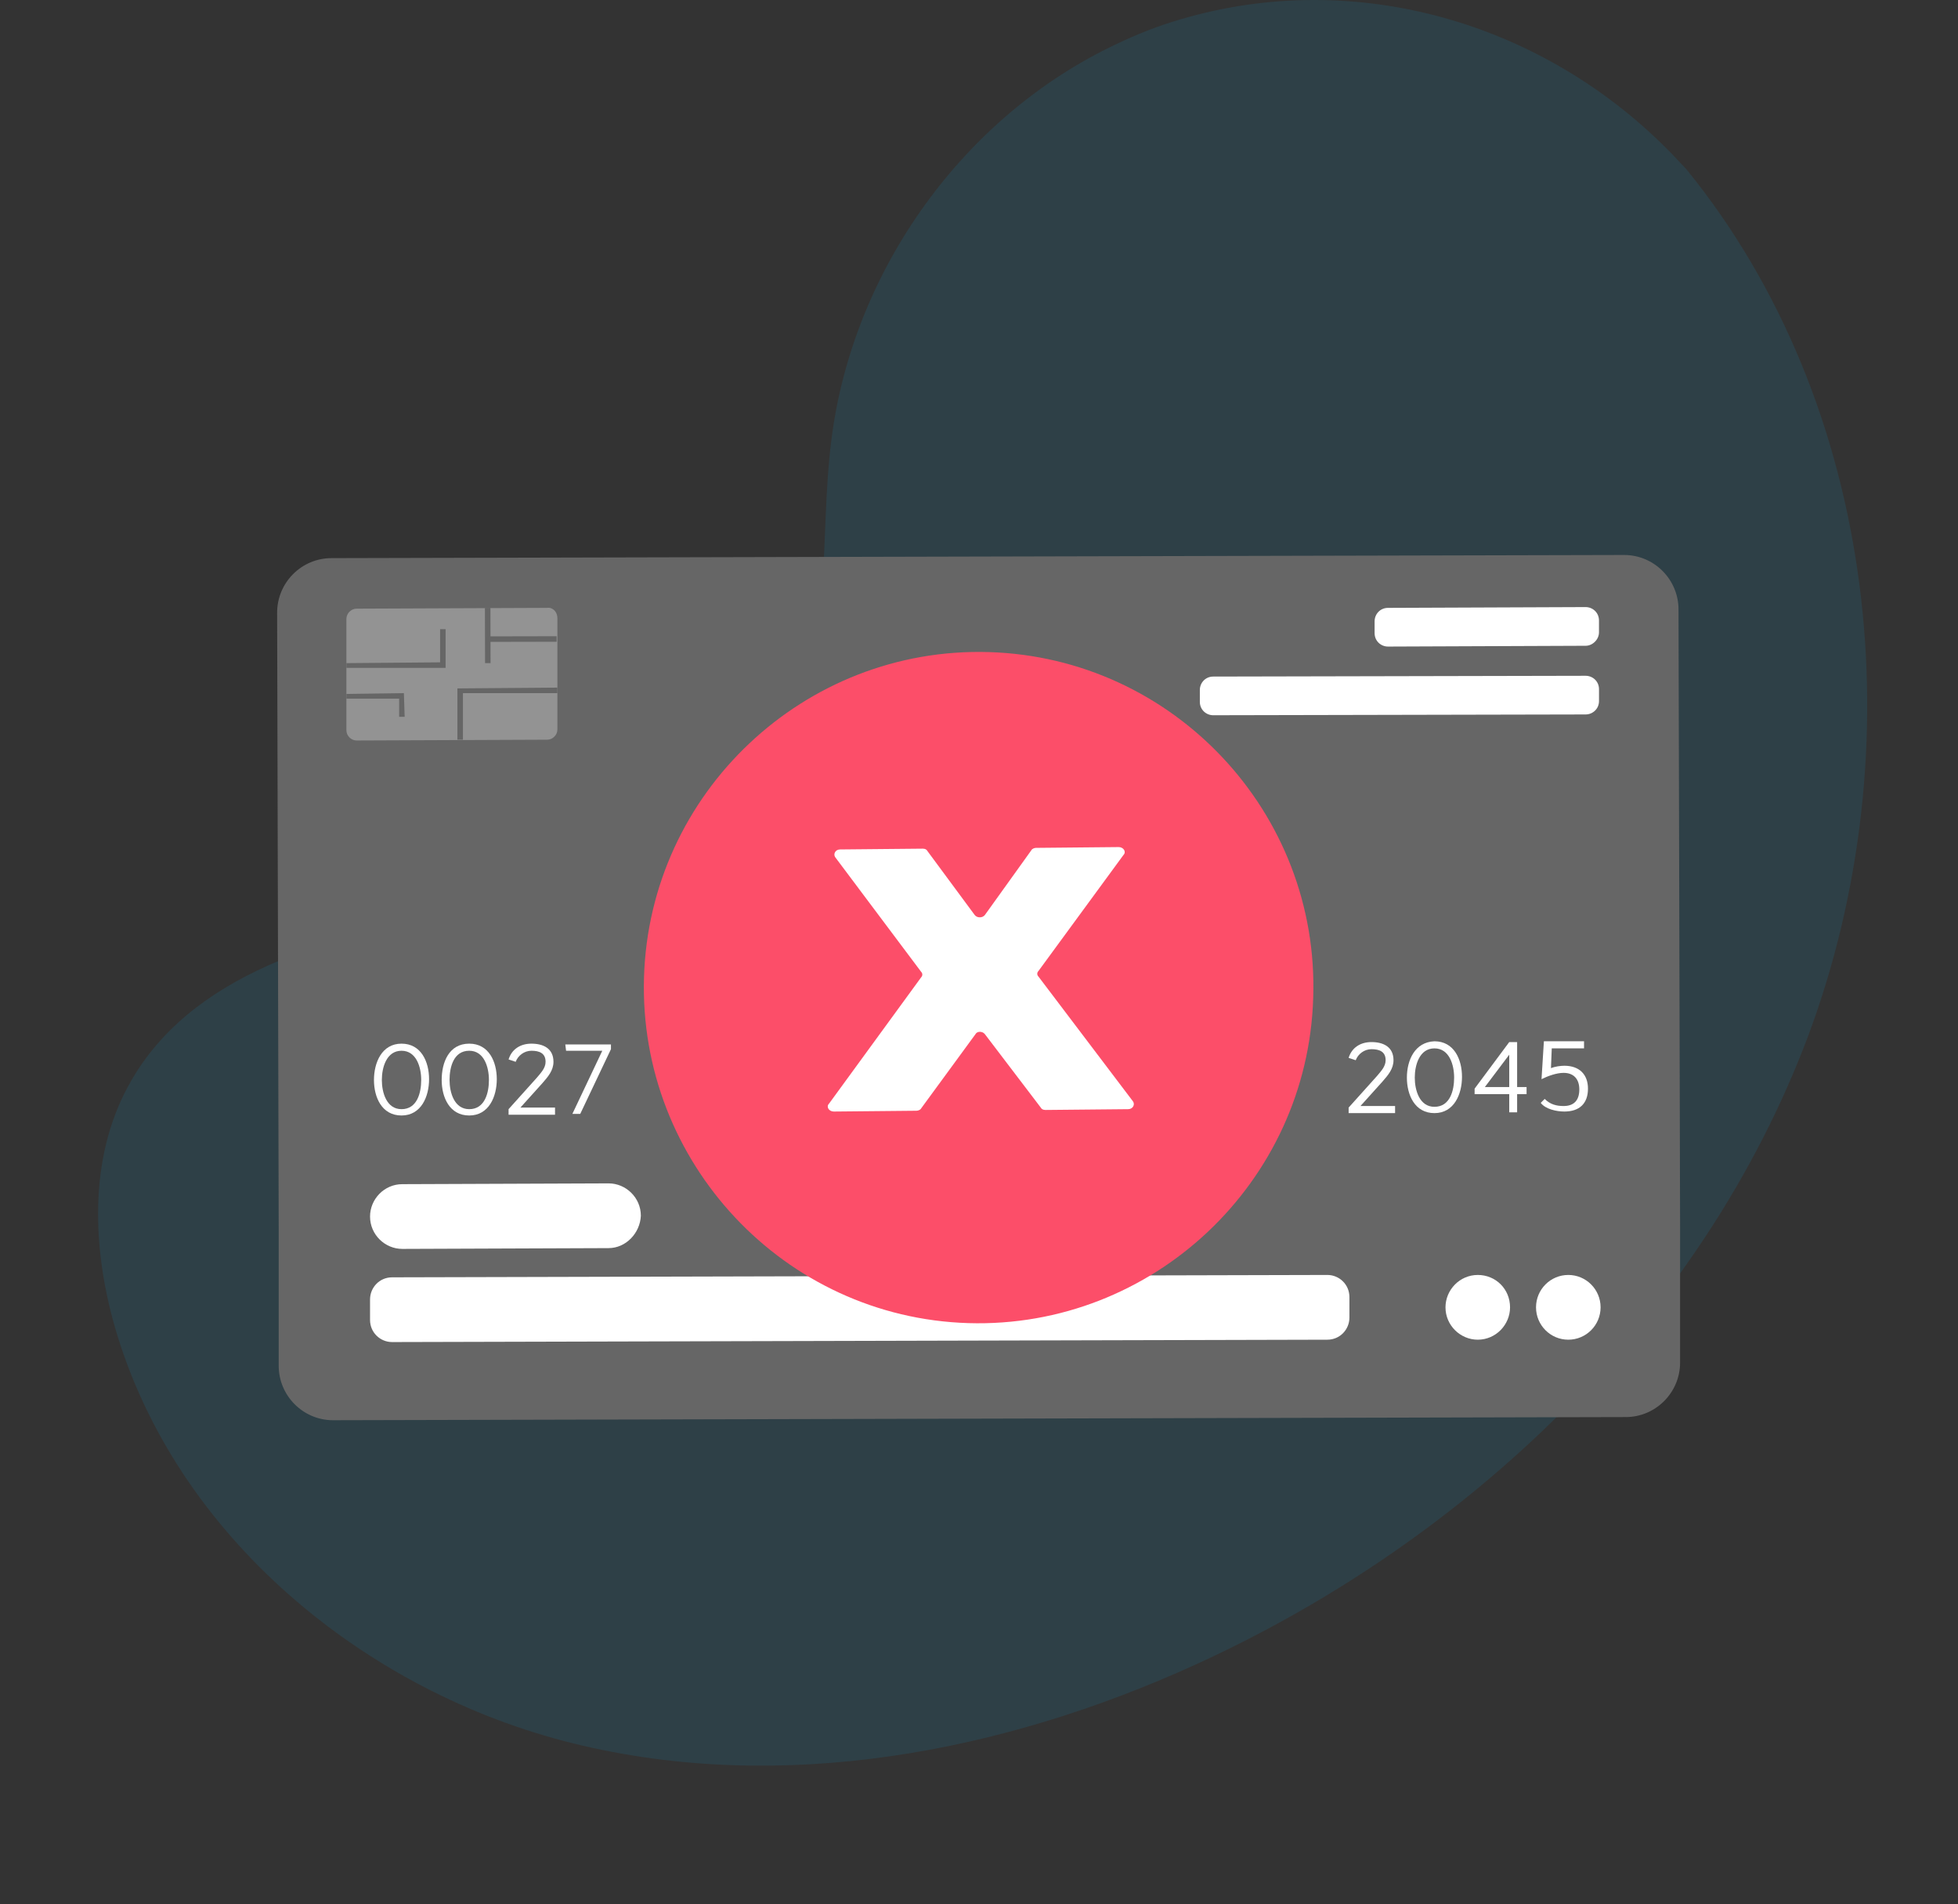 <svg width="109" height="106" viewBox="0 0 109 106" fill="none" xmlns="http://www.w3.org/2000/svg">
<rect x="0" y="0" width="109" height="106" fill="#333333" stroke="none"/>
<path opacity="0.1" d="M93.879 9.42L93.047 8.541C85.903 1.202 75.428 -1.787 65.742 1.07C64.515 1.422 63.288 1.905 62.104 2.476C53.645 6.475 47.466 15.045 46.282 24.494C45.581 30.031 46.414 36.052 43.784 40.974C40.322 47.346 32.477 49.324 25.42 50.73C18.408 52.136 10.519 54.114 7.1 60.53C4.953 64.529 5.128 69.451 6.399 73.89C9.774 85.536 20.336 94.194 31.907 97.05C43.477 99.907 55.793 97.577 66.575 92.655C81.695 85.756 94.756 73.407 100.673 57.63C106.59 41.721 104.573 22.56 93.879 9.42Z" fill="#00BDFF"/>
<path d="M93.529 68.338L93.441 33.927C93.441 32.257 92.083 30.895 90.417 30.895L18.452 31.07C16.786 31.07 15.428 32.433 15.428 34.103L15.515 68.513V76.028C15.515 77.698 16.874 79.061 18.54 79.061L90.505 78.885C92.17 78.885 93.529 77.522 93.529 75.852V68.338Z" fill="#666666"/>
<g opacity="0.15">
<path d="M67.895 65.167C73.986 57.746 72.924 46.779 65.523 40.672C58.122 34.565 47.185 35.63 41.094 43.051C35.004 50.472 36.066 61.439 43.467 67.546C50.868 73.653 61.805 72.588 67.895 65.167Z" fill="white"/>
</g>
<path d="M22.352 58.098C23.448 58.098 23.886 59.109 23.886 60.075C23.886 61.042 23.448 62.097 22.352 62.097C21.257 62.097 20.818 61.086 20.818 60.119C20.818 59.153 21.257 58.098 22.352 58.098ZM21.257 60.119C21.257 60.823 21.52 61.745 22.352 61.745C23.229 61.745 23.448 60.823 23.448 60.119C23.448 59.416 23.185 58.493 22.352 58.493C21.52 58.493 21.257 59.416 21.257 60.119Z" fill="white"/>
<path d="M26.122 58.098C27.218 58.098 27.656 59.109 27.656 60.075C27.656 61.042 27.218 62.097 26.122 62.097C25.026 62.097 24.588 61.086 24.588 60.119C24.588 59.153 24.982 58.098 26.122 58.098ZM25.026 60.119C25.026 60.823 25.289 61.745 26.122 61.745C26.998 61.745 27.218 60.823 27.218 60.119C27.218 59.416 26.955 58.493 26.122 58.493C25.245 58.493 25.026 59.416 25.026 60.119Z" fill="white"/>
<path d="M28.312 62.053V61.745L29.89 59.988C30.109 59.724 30.372 59.46 30.372 59.109C30.372 58.625 30.022 58.493 29.584 58.493C29.189 58.493 28.838 58.757 28.707 59.109L28.312 58.977C28.488 58.406 28.97 58.098 29.584 58.098C30.241 58.098 30.811 58.361 30.811 59.109C30.811 59.592 30.504 59.944 30.197 60.295L28.97 61.657H30.898V62.053H28.312Z" fill="white"/>
<path d="M31.469 58.142H34.011V58.406L32.301 62.009H31.863L33.529 58.493H31.513L31.469 58.142Z" fill="white"/>
<path d="M40.497 58.054C41.593 58.054 42.031 59.065 42.031 60.032C42.031 60.998 41.593 62.053 40.497 62.053C39.401 62.053 38.963 61.042 38.963 60.075C38.963 59.109 39.357 58.054 40.497 58.054ZM39.401 60.075C39.401 60.779 39.664 61.702 40.497 61.702C41.373 61.702 41.593 60.779 41.593 60.075C41.593 59.372 41.33 58.449 40.497 58.449C39.62 58.449 39.401 59.372 39.401 60.075Z" fill="white"/>
<path d="M42.995 61.262C43.302 61.57 43.653 61.657 44.047 61.657C44.617 61.657 44.924 61.35 44.924 60.735C44.924 60.163 44.617 59.812 44.047 59.812C43.653 59.812 43.171 59.988 42.82 60.163L42.952 58.054H45.187V58.449H43.39L43.346 59.548C43.565 59.46 43.872 59.416 44.091 59.416C44.924 59.416 45.406 59.9 45.406 60.691C45.406 61.526 44.924 61.965 44.091 61.965C43.653 61.965 43.039 61.833 42.776 61.482L42.995 61.262Z" fill="white"/>
<path d="M46.413 61.262C46.72 61.57 47.071 61.657 47.465 61.657C48.035 61.657 48.342 61.35 48.342 60.735C48.342 60.163 48.035 59.812 47.465 59.812C47.071 59.812 46.589 59.988 46.238 60.163L46.37 58.054H48.605V58.449H46.808L46.764 59.548C46.983 59.46 47.29 59.416 47.509 59.416C48.342 59.416 48.824 59.9 48.824 60.691C48.824 61.526 48.342 61.965 47.509 61.965C47.071 61.965 46.457 61.833 46.194 61.482L46.413 61.262Z" fill="white"/>
<path d="M49.832 61.218C50.007 61.57 50.358 61.657 50.709 61.657C51.191 61.657 51.629 61.438 51.629 60.91C51.629 60.207 50.884 60.207 50.402 60.207V59.812C50.884 59.812 51.541 59.724 51.541 59.109C51.541 58.625 51.103 58.449 50.709 58.449C50.402 58.449 50.051 58.581 49.92 58.889L49.525 58.757C49.744 58.23 50.227 58.098 50.752 58.098C51.41 58.098 52.023 58.406 52.023 59.153C52.023 59.592 51.717 59.944 51.322 60.032C51.804 60.163 52.155 60.427 52.155 60.954C52.155 61.745 51.498 62.097 50.796 62.097C50.314 62.097 49.657 61.965 49.481 61.438L49.832 61.218Z" fill="white"/>
<path d="M57.59 58.977L58.554 58.098H58.905V62.009H58.466V58.801L57.897 59.328L57.59 58.977Z" fill="white"/>
<path d="M61.271 58.01C62.367 58.01 62.805 59.021 62.805 59.988C62.805 60.954 62.367 62.009 61.271 62.009C60.176 62.009 59.737 60.998 59.737 60.032C59.737 59.065 60.132 58.01 61.271 58.01ZM60.176 60.032C60.176 60.735 60.439 61.657 61.271 61.657C62.148 61.657 62.367 60.735 62.367 60.032C62.367 59.328 62.104 58.406 61.271 58.406C60.395 58.406 60.176 59.328 60.176 60.032Z" fill="white"/>
<path d="M63.77 61.218C63.945 61.57 64.296 61.657 64.646 61.657C65.128 61.657 65.567 61.438 65.567 60.91C65.567 60.207 64.821 60.207 64.339 60.207V59.812C64.821 59.812 65.479 59.724 65.479 59.109C65.479 58.625 65.041 58.449 64.646 58.449C64.339 58.449 63.989 58.581 63.857 58.889L63.463 58.757C63.682 58.23 64.164 58.098 64.69 58.098C65.347 58.098 65.961 58.406 65.961 59.153C65.961 59.592 65.654 59.944 65.26 60.032C65.742 60.163 66.093 60.427 66.093 60.954C66.093 61.745 65.435 62.097 64.734 62.097C64.252 62.097 63.594 61.965 63.419 61.438L63.77 61.218Z" fill="white"/>
<path d="M66.706 59.372C66.706 58.537 67.232 58.01 68.065 58.01C69.16 58.01 69.467 58.889 69.467 59.856C69.467 60.954 68.985 62.009 67.758 62.009C67.495 62.009 67.276 61.965 67.057 61.877L67.232 61.526C67.407 61.57 67.583 61.614 67.758 61.614C68.591 61.614 68.941 60.954 69.029 60.207C68.81 60.515 68.459 60.691 68.109 60.691C67.232 60.691 66.706 60.163 66.706 59.372ZM67.144 59.372C67.144 59.944 67.495 60.339 68.065 60.339C68.635 60.339 68.985 59.944 68.985 59.372C68.985 58.801 68.635 58.406 68.065 58.406C67.495 58.406 67.144 58.801 67.144 59.372Z" fill="white"/>
<path d="M75.077 61.965V61.657L76.655 59.9C76.874 59.636 77.137 59.372 77.137 59.021C77.137 58.537 76.786 58.406 76.348 58.406C75.954 58.406 75.603 58.669 75.472 59.021L75.077 58.889C75.252 58.318 75.735 58.01 76.348 58.01C77.006 58.01 77.575 58.274 77.575 59.021C77.575 59.504 77.269 59.856 76.962 60.207L75.735 61.57H77.663V61.965H75.077Z" fill="white"/>
<path d="M79.854 57.966C80.95 57.966 81.388 58.977 81.388 59.944C81.388 60.91 80.95 61.965 79.854 61.965C78.759 61.965 78.32 60.954 78.32 59.988C78.32 59.021 78.759 58.01 79.854 57.966ZM78.759 59.988C78.759 60.691 79.022 61.614 79.854 61.614C80.731 61.614 80.95 60.691 80.95 59.988C80.95 59.284 80.687 58.361 79.854 58.361C79.022 58.361 78.759 59.284 78.759 59.988Z" fill="white"/>
<path d="M84.018 58.01H84.457V60.515H84.983V60.91H84.457V61.921H84.018V60.91H82.09V60.603L84.018 58.01ZM82.66 60.515H84.018V58.713L82.66 60.515Z" fill="white"/>
<path d="M85.991 61.174C86.297 61.482 86.648 61.57 87.043 61.57C87.612 61.57 87.919 61.262 87.919 60.647C87.919 60.075 87.612 59.724 87.043 59.724C86.648 59.724 86.166 59.9 85.815 60.075L85.947 57.966H88.182V58.361H86.385L86.341 59.46C86.56 59.372 86.867 59.328 87.086 59.328C87.919 59.328 88.401 59.812 88.401 60.603C88.401 61.438 87.919 61.877 87.086 61.877C86.648 61.877 86.034 61.745 85.772 61.394L85.991 61.174Z" fill="white"/>
<path d="M33.88 69.48L22.397 69.524C21.432 69.524 20.6 68.733 20.6 67.722C20.6 66.755 21.389 65.92 22.397 65.92L33.88 65.876C34.844 65.876 35.676 66.668 35.676 67.678C35.633 68.645 34.844 69.48 33.88 69.48Z" fill="white"/>
<path d="M88.269 35.949L77.269 35.993C76.874 35.993 76.523 35.685 76.523 35.245V34.586C76.523 34.191 76.83 33.839 77.269 33.839L88.269 33.795C88.664 33.795 89.014 34.103 89.014 34.542V35.202C89.014 35.597 88.664 35.949 88.269 35.949Z" fill="white"/>
<path d="M88.27 39.772L67.539 39.816C67.145 39.816 66.794 39.508 66.794 39.069V38.41C66.794 38.014 67.101 37.663 67.539 37.663L88.27 37.619C88.664 37.619 89.015 37.926 89.015 38.366V39.025C89.015 39.464 88.664 39.772 88.27 39.772Z" fill="white"/>
<path d="M73.894 74.578L21.827 74.71C21.169 74.71 20.6 74.182 20.6 73.479V72.337C20.6 71.677 21.125 71.106 21.827 71.106L73.894 70.974C74.552 70.974 75.121 71.502 75.121 72.205V73.347C75.121 74.007 74.596 74.578 73.894 74.578Z" fill="white"/>
<path d="M84.063 72.776C84.063 73.743 83.274 74.578 82.266 74.578C81.302 74.578 80.469 73.787 80.469 72.776C80.469 71.809 81.258 70.974 82.266 70.974C83.274 70.974 84.063 71.765 84.063 72.776Z" fill="white"/>
<path d="M87.306 74.578C88.298 74.578 89.103 73.771 89.103 72.776C89.103 71.781 88.298 70.974 87.306 70.974C86.313 70.974 85.509 71.781 85.509 72.776C85.509 73.771 86.313 74.578 87.306 74.578Z" fill="white"/>
<path d="M31.03 34.41V40.607C31.03 40.915 30.767 41.178 30.46 41.178L19.854 41.222C19.547 41.222 19.284 40.959 19.284 40.651V34.454C19.284 34.147 19.547 33.883 19.854 33.883L30.46 33.839C30.767 33.795 31.03 34.059 31.03 34.41Z" fill="#939393"/>
<path d="M24.806 37.179H19.284V36.915L24.5 36.871V35.026H24.806V37.179Z" fill="#666666"/>
<path d="M25.771 41.178H25.464V38.322L31.03 38.278V38.585H25.771V41.178Z" fill="#666666"/>
<path d="M27.302 33.839L26.995 33.84L27.002 36.916L27.309 36.915L27.302 33.839Z" fill="#666666"/>
<path d="M30.987 35.417L27.13 35.425L27.131 35.733L30.987 35.725L30.987 35.417Z" fill="#666666"/>
<path d="M22.527 39.904H22.221V38.893H19.284V38.629L22.484 38.585L22.527 39.904Z" fill="#666666"/>
<path d="M55.048 36.3C44.792 35.993 36.158 44.123 35.851 54.406C35.544 64.69 43.653 73.347 53.908 73.655C64.164 73.963 72.798 65.832 73.105 55.549C73.456 45.265 65.347 36.608 55.048 36.3ZM70.607 54.626C70.607 54.89 70.607 55.197 70.607 55.461C70.607 55.197 70.607 54.934 70.607 54.626Z" fill="#FC4E69"/>
<path d="M51.279 54.099L46.501 47.726C46.37 47.551 46.501 47.287 46.764 47.287L51.366 47.243C51.498 47.243 51.585 47.287 51.629 47.375L54.259 50.934C54.39 51.11 54.697 51.11 54.829 50.934L57.414 47.331C57.458 47.243 57.59 47.199 57.677 47.199L62.279 47.155C62.542 47.155 62.718 47.419 62.542 47.595L57.809 54.055C57.721 54.143 57.721 54.275 57.809 54.362L63.068 61.306C63.2 61.482 63.068 61.745 62.805 61.745L58.203 61.789C58.072 61.789 57.984 61.745 57.94 61.658L54.829 57.571C54.697 57.395 54.39 57.395 54.303 57.571L51.279 61.702C51.235 61.789 51.103 61.833 51.016 61.833L46.414 61.877C46.151 61.877 45.975 61.614 46.151 61.438L51.279 54.406C51.366 54.318 51.366 54.187 51.279 54.099Z" fill="white"/>
</svg>
